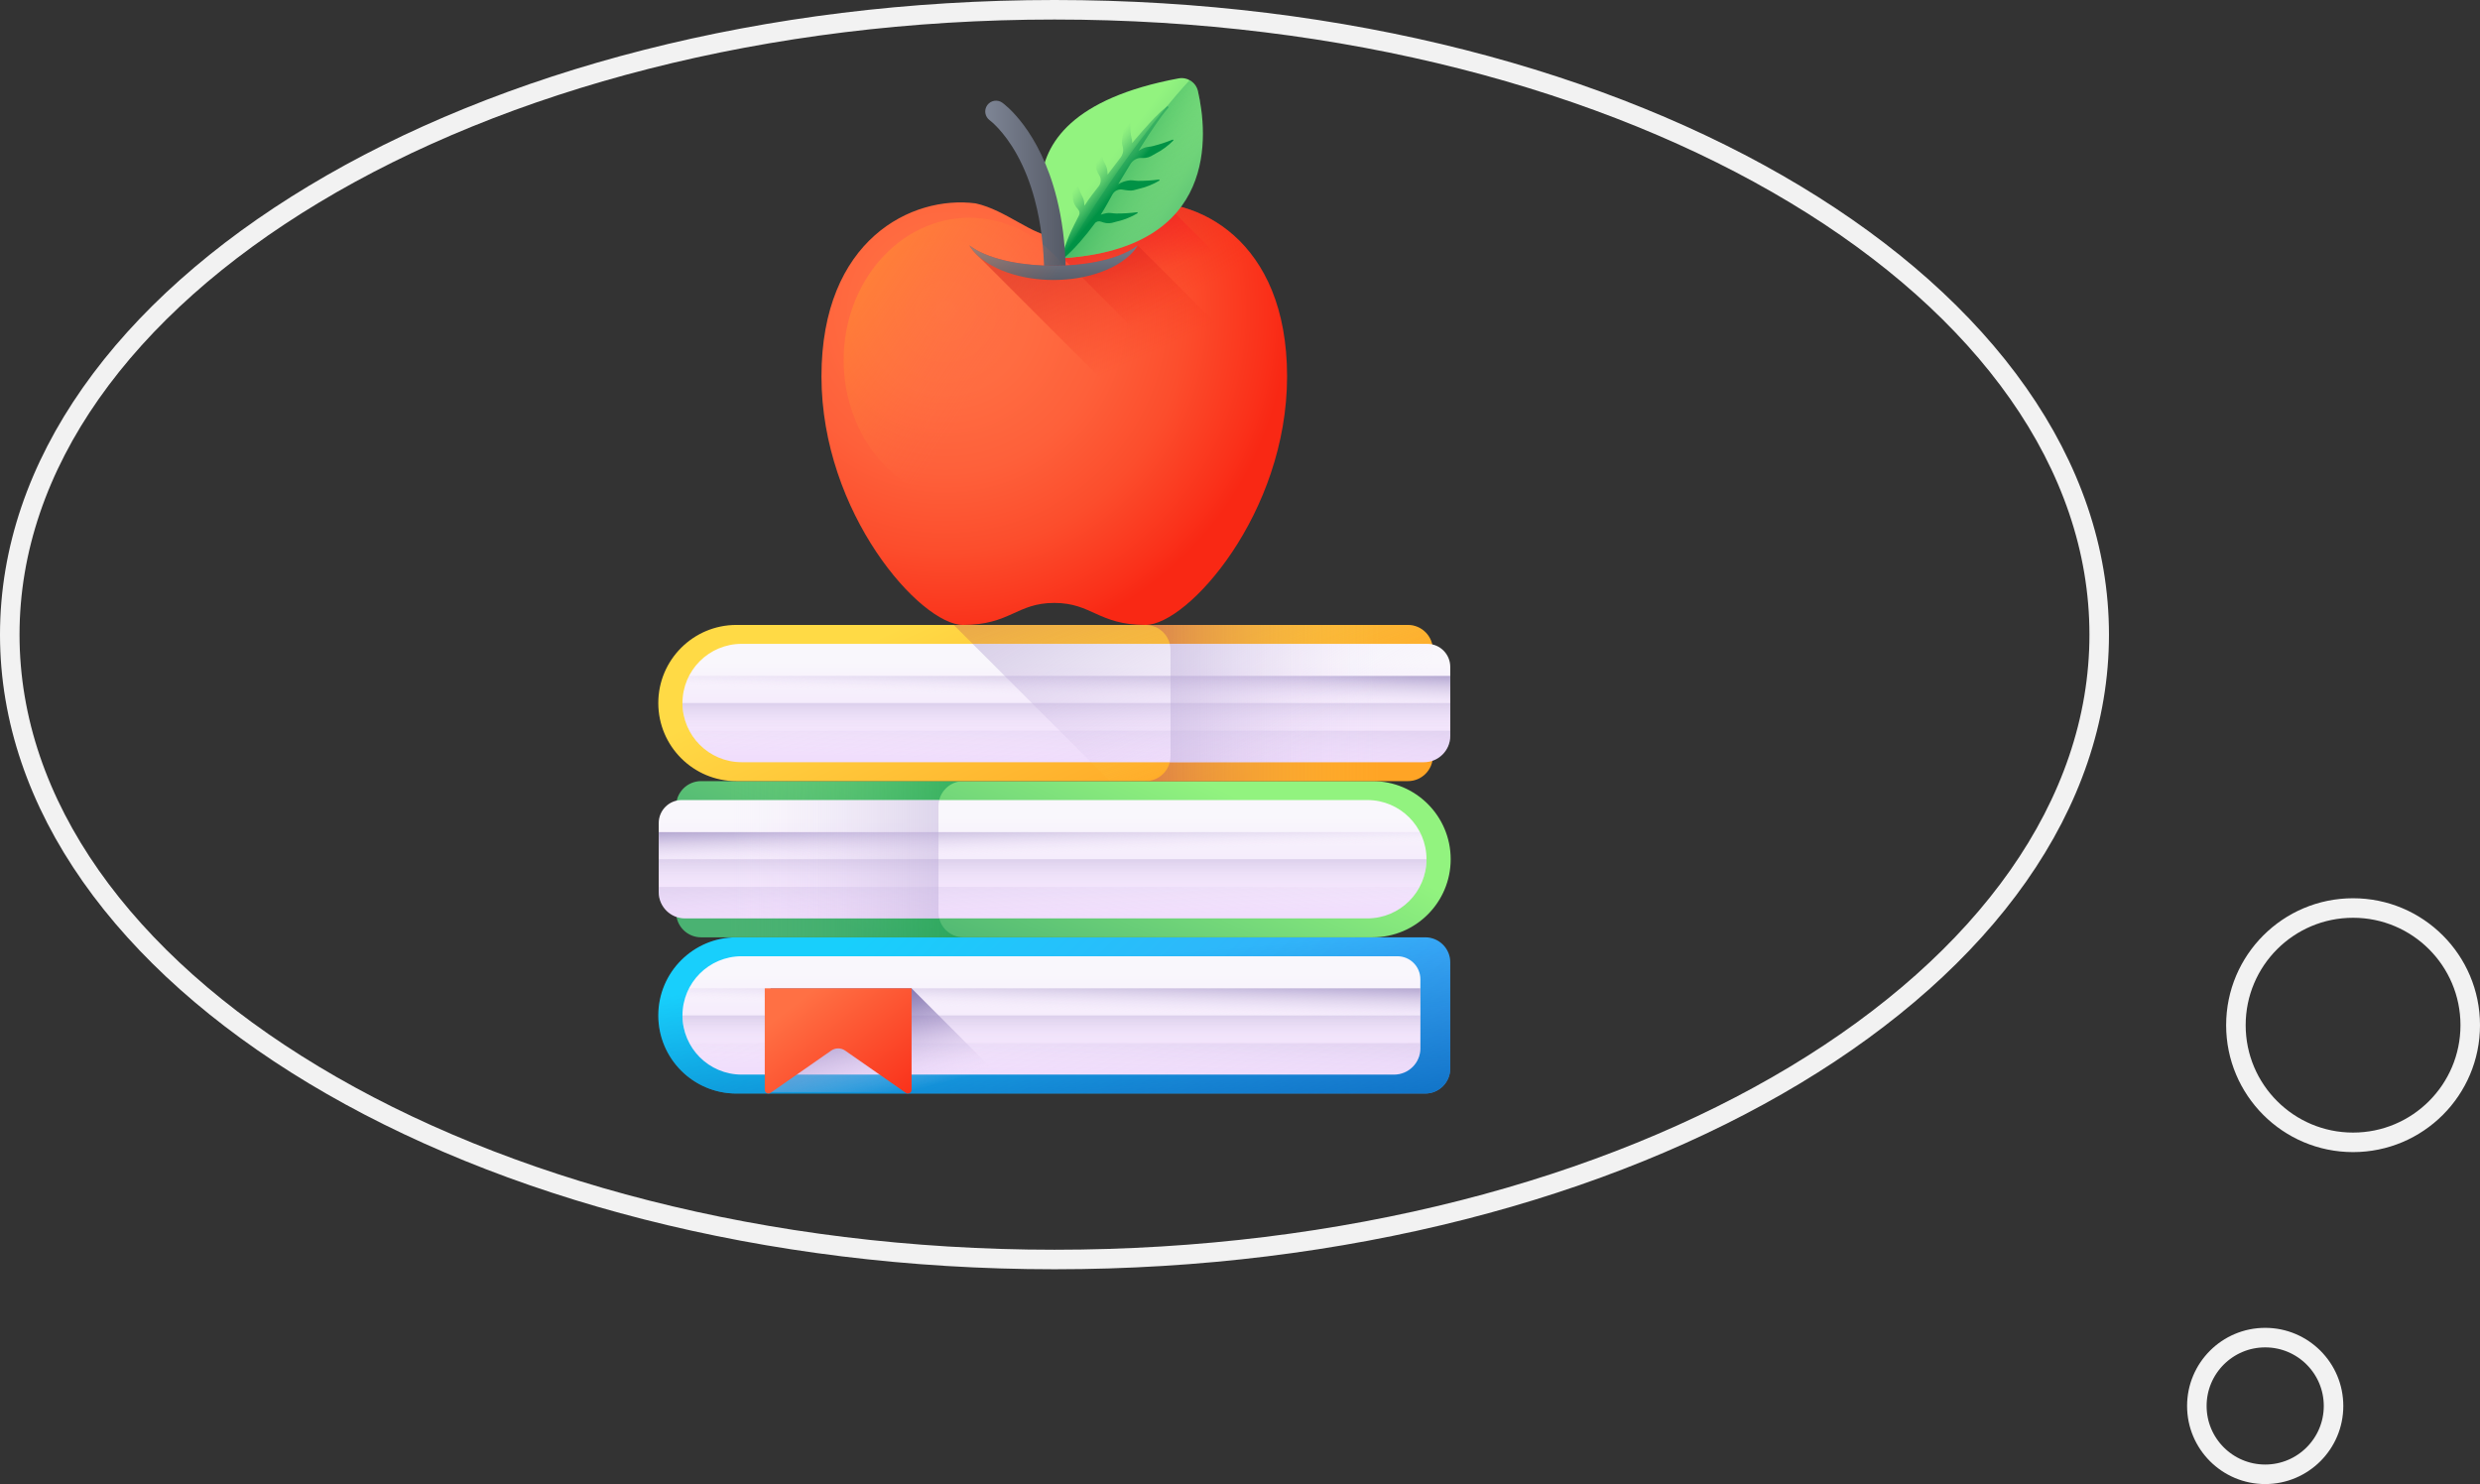 <svg width="127" height="76" viewBox="0 0 127 76" fill="none" xmlns="http://www.w3.org/2000/svg">
<rect x="0" y="0" width="127" height="76" fill="#333333" stroke="none"/>
<path d="M107.5 32.5C107.5 41.231 101.618 49.22 91.926 55.053C82.244 60.88 68.836 64.5 54 64.5C39.164 64.5 25.756 60.88 16.074 55.053C6.382 49.22 0.5 41.231 0.5 32.5C0.5 23.769 6.382 15.78 16.074 9.947C25.756 4.12 39.164 0.5 54 0.5C68.836 0.5 82.244 4.12 91.926 9.947C101.618 15.78 107.5 23.769 107.5 32.5Z" stroke="#F2F2F2"/>
<circle cx="120.5" cy="52.5" r="6" stroke="#F2F2F2"/>
<circle cx="116" cy="72" r="3.5" stroke="#F2F2F2"/>
<g clip-path="url(#clip0)">
<path d="M58.017 10.415C56.479 10.746 55.036 12.106 53.989 12.106C52.942 12.106 51.499 10.746 49.961 10.415C46.698 9.988 42.067 12.268 42.067 19.276C42.067 26.284 47.142 32.004 49.317 32.004C51.734 32.004 52.056 30.876 53.989 30.876C55.922 30.876 56.245 32.004 58.661 32.004C60.836 32.004 65.911 26.284 65.911 19.276C65.911 12.268 61.28 9.988 58.017 10.415V10.415Z" fill="url(#paint0_radial)"/>
<path d="M59.679 10.428C59.106 10.348 58.544 10.346 58.017 10.415C56.479 10.746 55.036 12.106 53.989 12.106C53.962 12.106 53.935 12.105 53.908 12.103V13.809L55.335 14.075L65.156 15.906L59.679 10.428Z" fill="url(#paint1_linear)"/>
<path d="M58.017 10.415C56.479 10.746 55.036 12.106 53.989 12.106C53.935 12.106 53.88 12.102 53.825 12.095C54.056 12.648 54.294 13.039 54.38 13.171C54.377 13.18 54.375 13.188 54.373 13.197L54.412 13.221L54.451 13.244L65.17 23.958C65.629 22.508 65.911 20.927 65.911 19.276C65.911 12.268 61.28 9.988 58.017 10.415V10.415Z" fill="url(#paint2_linear)"/>
<path d="M54.412 13.221C54.412 13.221 49.492 6.041 60.352 4.015C60.806 3.93 61.243 4.221 61.346 4.671C61.842 6.831 62.44 12.724 54.412 13.221Z" fill="url(#paint3_linear)"/>
<path d="M61.346 4.67C61.289 4.421 61.129 4.221 60.921 4.106C57.323 8.03 54.412 13.221 54.412 13.221C62.44 12.724 61.842 6.831 61.346 4.67V4.67Z" fill="url(#paint4_linear)"/>
<path d="M59.554 7.332C59.47 7.362 59.383 7.385 59.298 7.41C59.214 7.435 59.129 7.46 59.044 7.48C58.959 7.502 58.87 7.512 58.783 7.523C58.696 7.534 58.614 7.558 58.535 7.594C58.457 7.632 58.38 7.673 58.303 7.725C58.367 7.623 58.431 7.52 58.494 7.418L58.812 6.921C58.918 6.755 59.032 6.597 59.14 6.432C59.361 6.107 59.593 5.792 59.847 5.493L59.785 5.426L59.558 5.621L59.444 5.72C59.407 5.754 59.372 5.79 59.336 5.824C59.197 5.966 59.049 6.104 58.917 6.252C58.643 6.543 58.385 6.846 58.125 7.149C58.077 7.208 58.028 7.268 57.98 7.327C57.98 7.263 57.975 7.2 57.961 7.136C57.941 7.051 57.919 6.964 57.911 6.877C57.9 6.79 57.894 6.702 57.888 6.614C57.882 6.526 57.874 6.436 57.873 6.347C57.863 6.168 57.869 5.988 57.871 5.803L57.822 5.79C57.742 5.958 57.674 6.134 57.622 6.315C57.594 6.405 57.573 6.497 57.551 6.589C57.534 6.682 57.517 6.776 57.505 6.87C57.492 6.964 57.473 7.058 57.459 7.154C57.446 7.25 57.45 7.346 57.474 7.439C57.479 7.458 57.484 7.476 57.49 7.494C57.551 7.693 57.507 7.91 57.379 8.074L57.376 8.077C57.153 8.362 56.937 8.652 56.719 8.941C56.718 8.851 56.708 8.766 56.695 8.683C56.68 8.597 56.653 8.516 56.612 8.438C56.572 8.36 56.529 8.282 56.499 8.199C56.467 8.118 56.439 8.034 56.411 7.95C56.383 7.866 56.353 7.782 56.33 7.696C56.275 7.524 56.236 7.349 56.191 7.169L56.141 7.17C56.105 7.352 56.084 7.539 56.078 7.728C56.074 7.822 56.077 7.916 56.079 8.011C56.086 8.105 56.092 8.2 56.104 8.294C56.115 8.388 56.12 8.485 56.13 8.581C56.142 8.677 56.17 8.769 56.217 8.853C56.238 8.89 56.26 8.927 56.285 8.963C56.406 9.137 56.392 9.371 56.262 9.539C56.151 9.682 56.039 9.826 55.929 9.97C55.789 10.153 55.659 10.343 55.536 10.537C55.533 10.459 55.524 10.386 55.513 10.312C55.498 10.226 55.471 10.146 55.43 10.068C55.39 9.99 55.347 9.911 55.317 9.829C55.284 9.747 55.257 9.664 55.229 9.58C55.201 9.496 55.171 9.412 55.148 9.325C55.093 9.154 55.054 8.979 55.009 8.799L54.958 8.799C54.923 8.982 54.902 9.169 54.896 9.357C54.892 9.452 54.895 9.546 54.897 9.641C54.904 9.735 54.91 9.829 54.922 9.924C54.933 10.018 54.938 10.114 54.948 10.211C54.96 10.306 54.988 10.398 55.035 10.483C55.082 10.566 55.137 10.648 55.207 10.721C55.286 10.804 55.307 10.927 55.254 11.03C55.117 11.295 54.873 11.777 54.76 12.043C54.607 12.413 54.467 12.791 54.373 13.197L54.451 13.245C54.768 12.976 55.044 12.684 55.308 12.385C55.571 12.085 55.818 11.775 56.051 11.458C56.055 11.452 56.059 11.447 56.064 11.441C56.139 11.339 56.273 11.306 56.391 11.354C56.478 11.39 56.567 11.412 56.655 11.426C56.751 11.44 56.847 11.434 56.941 11.413C57.034 11.389 57.127 11.361 57.219 11.338C57.311 11.317 57.403 11.29 57.493 11.264C57.583 11.232 57.672 11.203 57.759 11.166C57.934 11.096 58.102 11.011 58.261 10.915L58.244 10.867C58.06 10.887 57.882 10.912 57.702 10.919C57.613 10.927 57.524 10.929 57.435 10.931C57.347 10.934 57.259 10.937 57.171 10.935C57.083 10.935 56.995 10.922 56.908 10.911C56.821 10.9 56.735 10.903 56.65 10.918C56.557 10.937 56.464 10.961 56.369 10.996C56.48 10.823 56.586 10.645 56.686 10.464C56.765 10.319 56.873 10.124 56.969 9.953C57.071 9.771 57.277 9.669 57.481 9.711C57.581 9.732 57.683 9.738 57.775 9.753C57.871 9.767 57.967 9.762 58.06 9.74C58.154 9.716 58.247 9.688 58.339 9.665C58.431 9.644 58.523 9.617 58.613 9.591C58.703 9.56 58.792 9.53 58.879 9.494C59.054 9.423 59.222 9.338 59.381 9.242L59.364 9.194C59.18 9.214 59.002 9.239 58.822 9.246C58.733 9.254 58.644 9.256 58.555 9.258C58.467 9.261 58.379 9.264 58.291 9.262C58.203 9.262 58.115 9.249 58.028 9.239C57.941 9.227 57.855 9.23 57.77 9.246C57.606 9.278 57.444 9.326 57.263 9.43C57.466 9.094 57.667 8.756 57.875 8.423L57.883 8.41C58.005 8.205 58.228 8.074 58.467 8.089C58.534 8.093 58.601 8.09 58.666 8.084C58.762 8.074 58.854 8.045 58.939 8C59.024 7.953 59.106 7.903 59.19 7.858C59.274 7.814 59.356 7.766 59.437 7.718C59.516 7.665 59.595 7.614 59.67 7.557C59.822 7.445 59.963 7.321 60.093 7.188L60.065 7.146C59.892 7.211 59.726 7.279 59.554 7.332V7.332Z" fill="url(#paint5_linear)"/>
<path d="M54.578 13.882C54.367 13.899 54.151 13.909 53.93 13.909C53.775 13.909 53.622 13.905 53.471 13.895C53.453 12.826 53.336 11.515 52.983 10.204C52.774 9.423 52.48 8.642 52.074 7.911C51.387 6.676 50.691 6.164 50.684 6.159C50.438 5.98 50.38 5.636 50.556 5.388C50.733 5.141 51.075 5.081 51.323 5.256C51.424 5.327 53.241 6.648 54.115 10.147C54.377 11.191 54.554 12.427 54.578 13.882Z" fill="url(#paint6_linear)"/>
<path d="M58.264 12.566C58.105 12.684 57.941 12.785 57.773 12.873C57.602 12.958 57.431 13.035 57.255 13.099C56.903 13.23 56.541 13.325 56.176 13.399C55.444 13.546 54.699 13.608 53.953 13.609C53.208 13.606 52.46 13.546 51.729 13.399C51.364 13.326 51.003 13.228 50.651 13.098C50.473 13.036 50.304 12.956 50.132 12.873C50.05 12.827 49.963 12.784 49.884 12.73C49.798 12.683 49.724 12.622 49.641 12.566C49.752 12.757 49.898 12.928 50.062 13.082L57.157 20.177C57.323 20.358 57.518 20.516 57.723 20.653C58.061 20.878 58.431 21.053 58.812 21.188C59.577 21.455 60.384 21.573 61.19 21.575C61.993 21.574 62.803 21.454 63.567 21.186C63.947 21.05 64.318 20.879 64.655 20.653C64.99 20.427 65.301 20.147 65.501 19.803L58.264 12.566Z" fill="url(#paint7_linear)"/>
<path d="M58.264 12.566C58.064 12.911 57.753 13.19 57.419 13.416C57.081 13.642 56.71 13.813 56.33 13.949C55.566 14.217 54.757 14.337 53.953 14.338C53.147 14.337 52.34 14.219 51.575 13.951C51.194 13.817 50.824 13.642 50.486 13.416C50.151 13.192 49.841 12.91 49.641 12.566C49.724 12.622 49.798 12.683 49.884 12.73C49.963 12.784 50.05 12.827 50.132 12.873C50.304 12.956 50.473 13.036 50.651 13.098C51.003 13.228 51.364 13.326 51.729 13.399C52.46 13.546 53.208 13.606 53.953 13.609C54.699 13.608 55.444 13.546 56.176 13.399C56.541 13.325 56.904 13.23 57.255 13.099C57.431 13.035 57.602 12.958 57.773 12.873C57.941 12.785 58.105 12.684 58.264 12.566V12.566Z" fill="url(#paint8_linear)"/>
<path d="M49.646 25.734C53.204 25.734 56.088 22.469 56.088 18.442C56.088 14.415 53.204 11.151 49.646 11.151C46.088 11.151 43.204 14.415 43.204 18.442C43.204 22.469 46.088 25.734 49.646 25.734Z" fill="url(#paint9_linear)"/>
<path d="M74.267 49.282V54.719C74.267 55.426 73.694 56 72.986 56H37.711C36.607 56 35.607 55.552 34.883 54.828C34.159 54.104 33.711 53.104 33.711 52C33.711 49.791 35.502 48.001 37.711 48.001H72.986C73.694 48.001 74.267 48.575 74.267 49.282Z" fill="url(#paint10_linear)"/>
<path d="M74.267 49.282V54.719C74.267 55.426 73.694 56 72.986 56H37.711C36.607 56 35.607 55.552 34.883 54.828C34.159 54.104 33.711 53.104 33.711 52C33.711 49.791 35.502 48.001 37.711 48.001H72.986C73.694 48.001 74.267 48.575 74.267 49.282Z" fill="url(#paint11_linear)"/>
<path d="M71.389 55.031H37.979C36.306 55.031 34.949 53.674 34.949 52C34.949 50.327 36.305 48.97 37.979 48.97H71.559C72.21 48.97 72.737 49.497 72.737 50.147V53.682C72.737 54.427 72.133 55.031 71.389 55.031V55.031Z" fill="url(#paint12_linear)"/>
<path d="M35.3 53.417C35.809 54.377 36.817 55.031 37.979 55.031H71.389C72.133 55.031 72.737 54.427 72.737 53.683V53.417H35.3V53.417Z" fill="url(#paint13_linear)"/>
<path d="M37.979 55.031H71.389C72.133 55.031 72.737 54.427 72.737 53.683V52.001H34.949C34.949 53.674 36.306 55.031 37.979 55.031V55.031Z" fill="url(#paint14_linear)"/>
<path d="M35.285 50.613C35.071 51.029 34.949 51.5 34.949 52C34.949 53.674 36.306 55.031 37.979 55.031H71.389C72.133 55.031 72.737 54.427 72.737 53.683V50.613H35.285V50.613Z" fill="url(#paint15_linear)"/>
<path d="M46.681 50.613L51.996 55.928H39.46V50.613H46.681Z" fill="url(#paint16_linear)"/>
<path d="M39.163 50.613V55.811C39.163 55.963 39.335 56.053 39.459 55.966L42.566 53.801C42.78 53.652 43.065 53.652 43.279 53.801L46.385 55.966C46.51 56.053 46.681 55.963 46.681 55.811V50.613H39.163Z" fill="url(#paint17_linear)"/>
<path d="M34.623 41.283V46.721C34.623 47.428 35.196 48.001 35.904 48.001H70.289C71.393 48.001 72.393 47.554 73.117 46.83C73.841 46.106 74.289 45.106 74.289 44.001C74.289 41.793 72.498 40.002 70.289 40.002H35.904C35.196 40.002 34.623 40.576 34.623 41.283V41.283Z" fill="url(#paint18_linear)"/>
<path d="M35.904 40.002H49.339C48.632 40.002 48.058 40.576 48.058 41.283V46.72C48.058 47.428 48.632 48.001 49.339 48.001H35.904C35.196 48.001 34.623 47.428 34.623 46.72V41.283C34.623 40.576 35.196 40.002 35.904 40.002V40.002Z" fill="url(#paint19_linear)"/>
<path d="M35.081 47.032H70.021C71.695 47.032 73.051 45.675 73.051 44.002C73.051 42.328 71.695 40.971 70.021 40.971H34.91C34.26 40.971 33.733 41.498 33.733 42.149V45.684C33.733 46.428 34.337 47.032 35.081 47.032V47.032Z" fill="url(#paint20_linear)"/>
<path d="M72.7 45.419C72.191 46.378 71.183 47.032 70.021 47.032H35.081C34.336 47.032 33.733 46.429 33.733 45.684V45.419H72.7V45.419Z" fill="url(#paint21_linear)"/>
<path d="M70.021 47.032H35.081C34.336 47.032 33.733 46.429 33.733 45.684V44.002H73.051C73.051 45.675 71.695 47.032 70.021 47.032V47.032Z" fill="url(#paint22_linear)"/>
<path d="M72.715 42.614C72.929 43.03 73.051 43.502 73.051 44.002C73.051 45.675 71.695 47.032 70.021 47.032H35.081C34.336 47.032 33.733 46.429 33.733 45.684V42.614H72.715V42.614Z" fill="url(#paint23_linear)"/>
<path d="M34.889 40.971H48.098C48.073 41.071 48.058 41.175 48.058 41.283V46.72C48.058 46.828 48.073 46.932 48.098 47.032H35.059C34.315 47.032 33.711 46.428 33.711 45.684V42.149C33.711 41.498 34.239 40.971 34.889 40.971V40.971Z" fill="url(#paint24_linear)"/>
<path d="M73.377 33.284V38.721C73.377 39.429 72.804 40.002 72.096 40.002H37.711C36.607 40.002 35.607 39.555 34.883 38.831C34.159 38.107 33.711 37.107 33.711 36.002C33.711 33.794 35.502 32.003 37.711 32.003H72.096C72.804 32.003 73.377 32.577 73.377 33.284Z" fill="url(#paint25_linear)"/>
<path d="M72.096 40.002C72.804 40.002 73.377 39.429 73.377 38.721V33.284C73.377 32.577 72.804 32.003 72.096 32.003H48.84L56.839 40.002H72.096V40.002Z" fill="url(#paint26_linear)"/>
<path d="M72.096 32.003H58.661C59.368 32.003 59.942 32.577 59.942 33.284V38.721C59.942 39.429 59.368 40.002 58.661 40.002H72.096C72.804 40.002 73.377 39.429 73.377 38.721V33.284C73.377 32.577 72.804 32.003 72.096 32.003Z" fill="url(#paint27_linear)"/>
<path d="M72.919 39.033H37.979C36.306 39.033 34.949 37.676 34.949 36.002C34.949 34.329 36.305 32.972 37.979 32.972H73.089C73.74 32.972 74.267 33.499 74.267 34.15V37.685C74.267 38.429 73.664 39.033 72.919 39.033Z" fill="url(#paint28_linear)"/>
<path d="M35.3 37.419C35.809 38.379 36.817 39.033 37.979 39.033H72.919C73.664 39.033 74.267 38.43 74.267 37.685V37.419H35.3V37.419Z" fill="url(#paint29_linear)"/>
<path d="M37.979 39.033H72.919C73.663 39.033 74.267 38.43 74.267 37.685V36.003H34.949C34.949 37.676 36.306 39.033 37.979 39.033V39.033Z" fill="url(#paint30_linear)"/>
<path d="M35.285 34.616C35.071 35.032 34.949 35.503 34.949 36.003C34.949 37.677 36.306 39.034 37.979 39.034H72.919C73.664 39.034 74.267 38.43 74.267 37.686V34.616H35.285V34.616Z" fill="url(#paint31_linear)"/>
<path d="M49.809 32.972L55.87 39.033H72.919C73.072 39.033 73.217 39.006 73.354 38.96C73.369 38.882 73.377 38.803 73.377 38.721V33.284C73.377 33.187 73.365 33.092 73.345 33.001C73.262 32.983 73.177 32.972 73.089 32.972H49.809V32.972Z" fill="url(#paint32_linear)"/>
<path d="M73.111 32.973H59.902C59.927 33.073 59.942 33.177 59.942 33.284V38.722C59.942 38.829 59.927 38.933 59.902 39.033H72.941C73.685 39.033 74.289 38.43 74.289 37.685V34.15C74.289 33.5 73.761 32.973 73.111 32.973V32.973Z" fill="url(#paint33_linear)"/>
</g>
<defs>
<radialGradient id="paint0_radial" cx="0" cy="0" r="1" gradientUnits="userSpaceOnUse" gradientTransform="translate(48.434 15.943) scale(17.504)">
<stop stop-color="#FF7044"/>
<stop offset="0.239" stop-color="#FF6C41"/>
<stop offset="0.473" stop-color="#FE603A"/>
<stop offset="0.705" stop-color="#FC4D2C"/>
<stop offset="0.935" stop-color="#FA311A"/>
<stop offset="1" stop-color="#F92814"/>
</radialGradient>
<linearGradient id="paint1_linear" x1="59.242" y1="13.85" x2="57.89" y2="9.15" gradientUnits="userSpaceOnUse">
<stop stop-color="#FF1D25" stop-opacity="0"/>
<stop offset="1" stop-color="#FF1D25"/>
</linearGradient>
<linearGradient id="paint2_linear" x1="60.53" y1="15.32" x2="55.88" y2="7.169" gradientUnits="userSpaceOnUse">
<stop stop-color="#F92814" stop-opacity="0"/>
<stop offset="1" stop-color="#C1272D"/>
</linearGradient>
<linearGradient id="paint3_linear" x1="56.888" y1="8.057" x2="62.316" y2="12.183" gradientUnits="userSpaceOnUse">
<stop stop-color="#92F37F"/>
<stop offset="1" stop-color="#4AB272"/>
</linearGradient>
<linearGradient id="paint4_linear" x1="60.072" y1="9.996" x2="55.362" y2="7.374" gradientUnits="userSpaceOnUse">
<stop stop-color="#4AB272" stop-opacity="0"/>
<stop offset="1" stop-color="#009245"/>
</linearGradient>
<linearGradient id="paint5_linear" x1="56.05" y1="8.45" x2="57.368" y2="9.542" gradientUnits="userSpaceOnUse">
<stop stop-color="#4AB272" stop-opacity="0"/>
<stop offset="1" stop-color="#009245"/>
</linearGradient>
<linearGradient id="paint6_linear" x1="50.454" y1="9.532" x2="54.578" y2="9.532" gradientUnits="userSpaceOnUse">
<stop stop-color="#7E8595"/>
<stop offset="1" stop-color="#555A66"/>
</linearGradient>
<linearGradient id="paint7_linear" x1="58.538" y1="18.274" x2="53.859" y2="8.16" gradientUnits="userSpaceOnUse">
<stop stop-color="#F92814" stop-opacity="0"/>
<stop offset="1" stop-color="#C1272D"/>
</linearGradient>
<linearGradient id="paint8_linear" x1="53.953" y1="12.031" x2="53.953" y2="14.625" gradientUnits="userSpaceOnUse">
<stop stop-color="#7E8595"/>
<stop offset="1" stop-color="#555A66"/>
</linearGradient>
<linearGradient id="paint9_linear" x1="50.755" y1="19.19" x2="38.088" y2="10.652" gradientUnits="userSpaceOnUse">
<stop stop-color="#FF7044" stop-opacity="0"/>
<stop offset="0.25" stop-color="#FF813A" stop-opacity="0.25"/>
<stop offset="0.719" stop-color="#FF9A2B" stop-opacity="0.719"/>
<stop offset="1" stop-color="#FFA425"/>
</linearGradient>
<linearGradient id="paint10_linear" x1="47.367" y1="44.389" x2="69.263" y2="66.889" gradientUnits="userSpaceOnUse">
<stop stop-color="#18CFFC"/>
<stop offset="1" stop-color="#4A98F7"/>
</linearGradient>
<linearGradient id="paint11_linear" x1="53.865" y1="49.279" x2="54.783" y2="59.832" gradientUnits="userSpaceOnUse">
<stop stop-color="#0469BC" stop-opacity="0"/>
<stop offset="1" stop-color="#0469BC"/>
</linearGradient>
<linearGradient id="paint12_linear" x1="53.843" y1="49.882" x2="53.843" y2="54.934" gradientUnits="userSpaceOnUse">
<stop stop-color="#F9F7FC"/>
<stop offset="1" stop-color="#F0DDFC"/>
</linearGradient>
<linearGradient id="paint13_linear" x1="53.959" y1="55.091" x2="54.231" y2="48.089" gradientUnits="userSpaceOnUse">
<stop stop-color="#F0DDFC" stop-opacity="0"/>
<stop offset="0.289" stop-color="#C8B7E0" stop-opacity="0.289"/>
<stop offset="0.592" stop-color="#A595C8" stop-opacity="0.592"/>
<stop offset="0.84" stop-color="#8F81B8" stop-opacity="0.84"/>
<stop offset="1" stop-color="#8779B3"/>
</linearGradient>
<linearGradient id="paint14_linear" x1="53.843" y1="53.485" x2="53.843" y2="49.95" gradientUnits="userSpaceOnUse">
<stop stop-color="#F0DDFC" stop-opacity="0"/>
<stop offset="0.289" stop-color="#C8B7E0" stop-opacity="0.289"/>
<stop offset="0.592" stop-color="#A595C8" stop-opacity="0.592"/>
<stop offset="0.84" stop-color="#8F81B8" stop-opacity="0.84"/>
<stop offset="1" stop-color="#8779B3"/>
</linearGradient>
<linearGradient id="paint15_linear" x1="53.876" y1="51.712" x2="53.944" y2="49.4" gradientUnits="userSpaceOnUse">
<stop stop-color="#F0DDFC" stop-opacity="0"/>
<stop offset="0.289" stop-color="#C8B7E0" stop-opacity="0.289"/>
<stop offset="0.592" stop-color="#A595C8" stop-opacity="0.592"/>
<stop offset="0.84" stop-color="#8F81B8" stop-opacity="0.84"/>
<stop offset="1" stop-color="#8779B3"/>
</linearGradient>
<linearGradient id="paint16_linear" x1="45.773" y1="56.103" x2="44.523" y2="51.184" gradientUnits="userSpaceOnUse">
<stop stop-color="#F0DDFC" stop-opacity="0"/>
<stop offset="0.289" stop-color="#C8B7E0" stop-opacity="0.289"/>
<stop offset="0.592" stop-color="#A595C8" stop-opacity="0.592"/>
<stop offset="0.84" stop-color="#8F81B8" stop-opacity="0.84"/>
<stop offset="1" stop-color="#8779B3"/>
</linearGradient>
<linearGradient id="paint17_linear" x1="41.215" y1="51.023" x2="46.302" y2="57.64" gradientUnits="userSpaceOnUse">
<stop stop-color="#FF7044"/>
<stop offset="1" stop-color="#F92814"/>
</linearGradient>
<linearGradient id="paint18_linear" x1="56.84" y1="37.777" x2="50.823" y2="50.812" gradientUnits="userSpaceOnUse">
<stop stop-color="#92F37F"/>
<stop offset="1" stop-color="#4AB272"/>
</linearGradient>
<linearGradient id="paint19_linear" x1="37.303" y1="44.002" x2="54.913" y2="44.002" gradientUnits="userSpaceOnUse">
<stop stop-color="#4AB272" stop-opacity="0"/>
<stop offset="1" stop-color="#009245"/>
</linearGradient>
<linearGradient id="paint20_linear" x1="53.392" y1="41.883" x2="53.392" y2="46.936" gradientUnits="userSpaceOnUse">
<stop stop-color="#F9F7FC"/>
<stop offset="1" stop-color="#F0DDFC"/>
</linearGradient>
<linearGradient id="paint21_linear" x1="53.276" y1="47.111" x2="52.999" y2="39.969" gradientUnits="userSpaceOnUse">
<stop stop-color="#F0DDFC" stop-opacity="0"/>
<stop offset="0.289" stop-color="#C8B7E0" stop-opacity="0.289"/>
<stop offset="0.592" stop-color="#A595C8" stop-opacity="0.592"/>
<stop offset="0.84" stop-color="#8F81B8" stop-opacity="0.84"/>
<stop offset="1" stop-color="#8779B3"/>
</linearGradient>
<linearGradient id="paint22_linear" x1="53.392" y1="45.486" x2="53.392" y2="41.952" gradientUnits="userSpaceOnUse">
<stop stop-color="#F0DDFC" stop-opacity="0"/>
<stop offset="0.289" stop-color="#C8B7E0" stop-opacity="0.289"/>
<stop offset="0.592" stop-color="#A595C8" stop-opacity="0.592"/>
<stop offset="0.84" stop-color="#8F81B8" stop-opacity="0.84"/>
<stop offset="1" stop-color="#8779B3"/>
</linearGradient>
<linearGradient id="paint23_linear" x1="53.359" y1="43.704" x2="53.29" y2="41.374" gradientUnits="userSpaceOnUse">
<stop stop-color="#F0DDFC" stop-opacity="0"/>
<stop offset="0.289" stop-color="#C8B7E0" stop-opacity="0.289"/>
<stop offset="0.592" stop-color="#A595C8" stop-opacity="0.592"/>
<stop offset="0.84" stop-color="#8F81B8" stop-opacity="0.84"/>
<stop offset="1" stop-color="#8779B3"/>
</linearGradient>
<linearGradient id="paint24_linear" x1="37.459" y1="44.002" x2="62.531" y2="44.002" gradientUnits="userSpaceOnUse">
<stop stop-color="#F0DDFC" stop-opacity="0"/>
<stop offset="0.289" stop-color="#C8B7E0" stop-opacity="0.289"/>
<stop offset="0.592" stop-color="#A595C8" stop-opacity="0.592"/>
<stop offset="0.84" stop-color="#8F81B8" stop-opacity="0.84"/>
<stop offset="1" stop-color="#8779B3"/>
</linearGradient>
<linearGradient id="paint25_linear" x1="51.16" y1="29.778" x2="57.177" y2="42.813" gradientUnits="userSpaceOnUse">
<stop stop-color="#FFDA45"/>
<stop offset="1" stop-color="#FFA425"/>
</linearGradient>
<linearGradient id="paint26_linear" x1="63.37" y1="39.271" x2="56.538" y2="18.93" gradientUnits="userSpaceOnUse">
<stop stop-color="#FFDA45" stop-opacity="0"/>
<stop offset="1" stop-color="#B53759"/>
</linearGradient>
<linearGradient id="paint27_linear" x1="70.697" y1="36.003" x2="53.087" y2="36.003" gradientUnits="userSpaceOnUse">
<stop stop-color="#FFDA45" stop-opacity="0"/>
<stop offset="1" stop-color="#B53759"/>
</linearGradient>
<linearGradient id="paint28_linear" x1="54.608" y1="33.884" x2="54.608" y2="38.937" gradientUnits="userSpaceOnUse">
<stop stop-color="#F9F7FC"/>
<stop offset="1" stop-color="#F0DDFC"/>
</linearGradient>
<linearGradient id="paint29_linear" x1="54.724" y1="39.112" x2="55.001" y2="31.97" gradientUnits="userSpaceOnUse">
<stop stop-color="#F0DDFC" stop-opacity="0"/>
<stop offset="0.289" stop-color="#C8B7E0" stop-opacity="0.289"/>
<stop offset="0.592" stop-color="#A595C8" stop-opacity="0.592"/>
<stop offset="0.84" stop-color="#8F81B8" stop-opacity="0.84"/>
<stop offset="1" stop-color="#8779B3"/>
</linearGradient>
<linearGradient id="paint30_linear" x1="54.608" y1="37.487" x2="54.608" y2="33.953" gradientUnits="userSpaceOnUse">
<stop stop-color="#F0DDFC" stop-opacity="0"/>
<stop offset="0.289" stop-color="#C8B7E0" stop-opacity="0.289"/>
<stop offset="0.592" stop-color="#A595C8" stop-opacity="0.592"/>
<stop offset="0.84" stop-color="#8F81B8" stop-opacity="0.84"/>
<stop offset="1" stop-color="#8779B3"/>
</linearGradient>
<linearGradient id="paint31_linear" x1="54.641" y1="35.706" x2="54.71" y2="33.375" gradientUnits="userSpaceOnUse">
<stop stop-color="#F0DDFC" stop-opacity="0"/>
<stop offset="0.289" stop-color="#C8B7E0" stop-opacity="0.289"/>
<stop offset="0.592" stop-color="#A595C8" stop-opacity="0.592"/>
<stop offset="0.84" stop-color="#8F81B8" stop-opacity="0.84"/>
<stop offset="1" stop-color="#8779B3"/>
</linearGradient>
<linearGradient id="paint32_linear" x1="65.288" y1="39.047" x2="50.555" y2="14.985" gradientUnits="userSpaceOnUse">
<stop stop-color="#F0DDFC" stop-opacity="0"/>
<stop offset="0.289" stop-color="#C8B7E0" stop-opacity="0.289"/>
<stop offset="0.592" stop-color="#A595C8" stop-opacity="0.592"/>
<stop offset="0.84" stop-color="#8F81B8" stop-opacity="0.84"/>
<stop offset="1" stop-color="#8779B3"/>
</linearGradient>
<linearGradient id="paint33_linear" x1="70.541" y1="36.003" x2="45.469" y2="36.003" gradientUnits="userSpaceOnUse">
<stop stop-color="#F0DDFC" stop-opacity="0"/>
<stop offset="0.289" stop-color="#C8B7E0" stop-opacity="0.289"/>
<stop offset="0.592" stop-color="#A595C8" stop-opacity="0.592"/>
<stop offset="0.84" stop-color="#8F81B8" stop-opacity="0.84"/>
<stop offset="1" stop-color="#8779B3"/>
</linearGradient>
<clipPath id="clip0">
<rect x="28" y="4" width="52" height="52" fill="white"/>
</clipPath>
</defs>
</svg>
